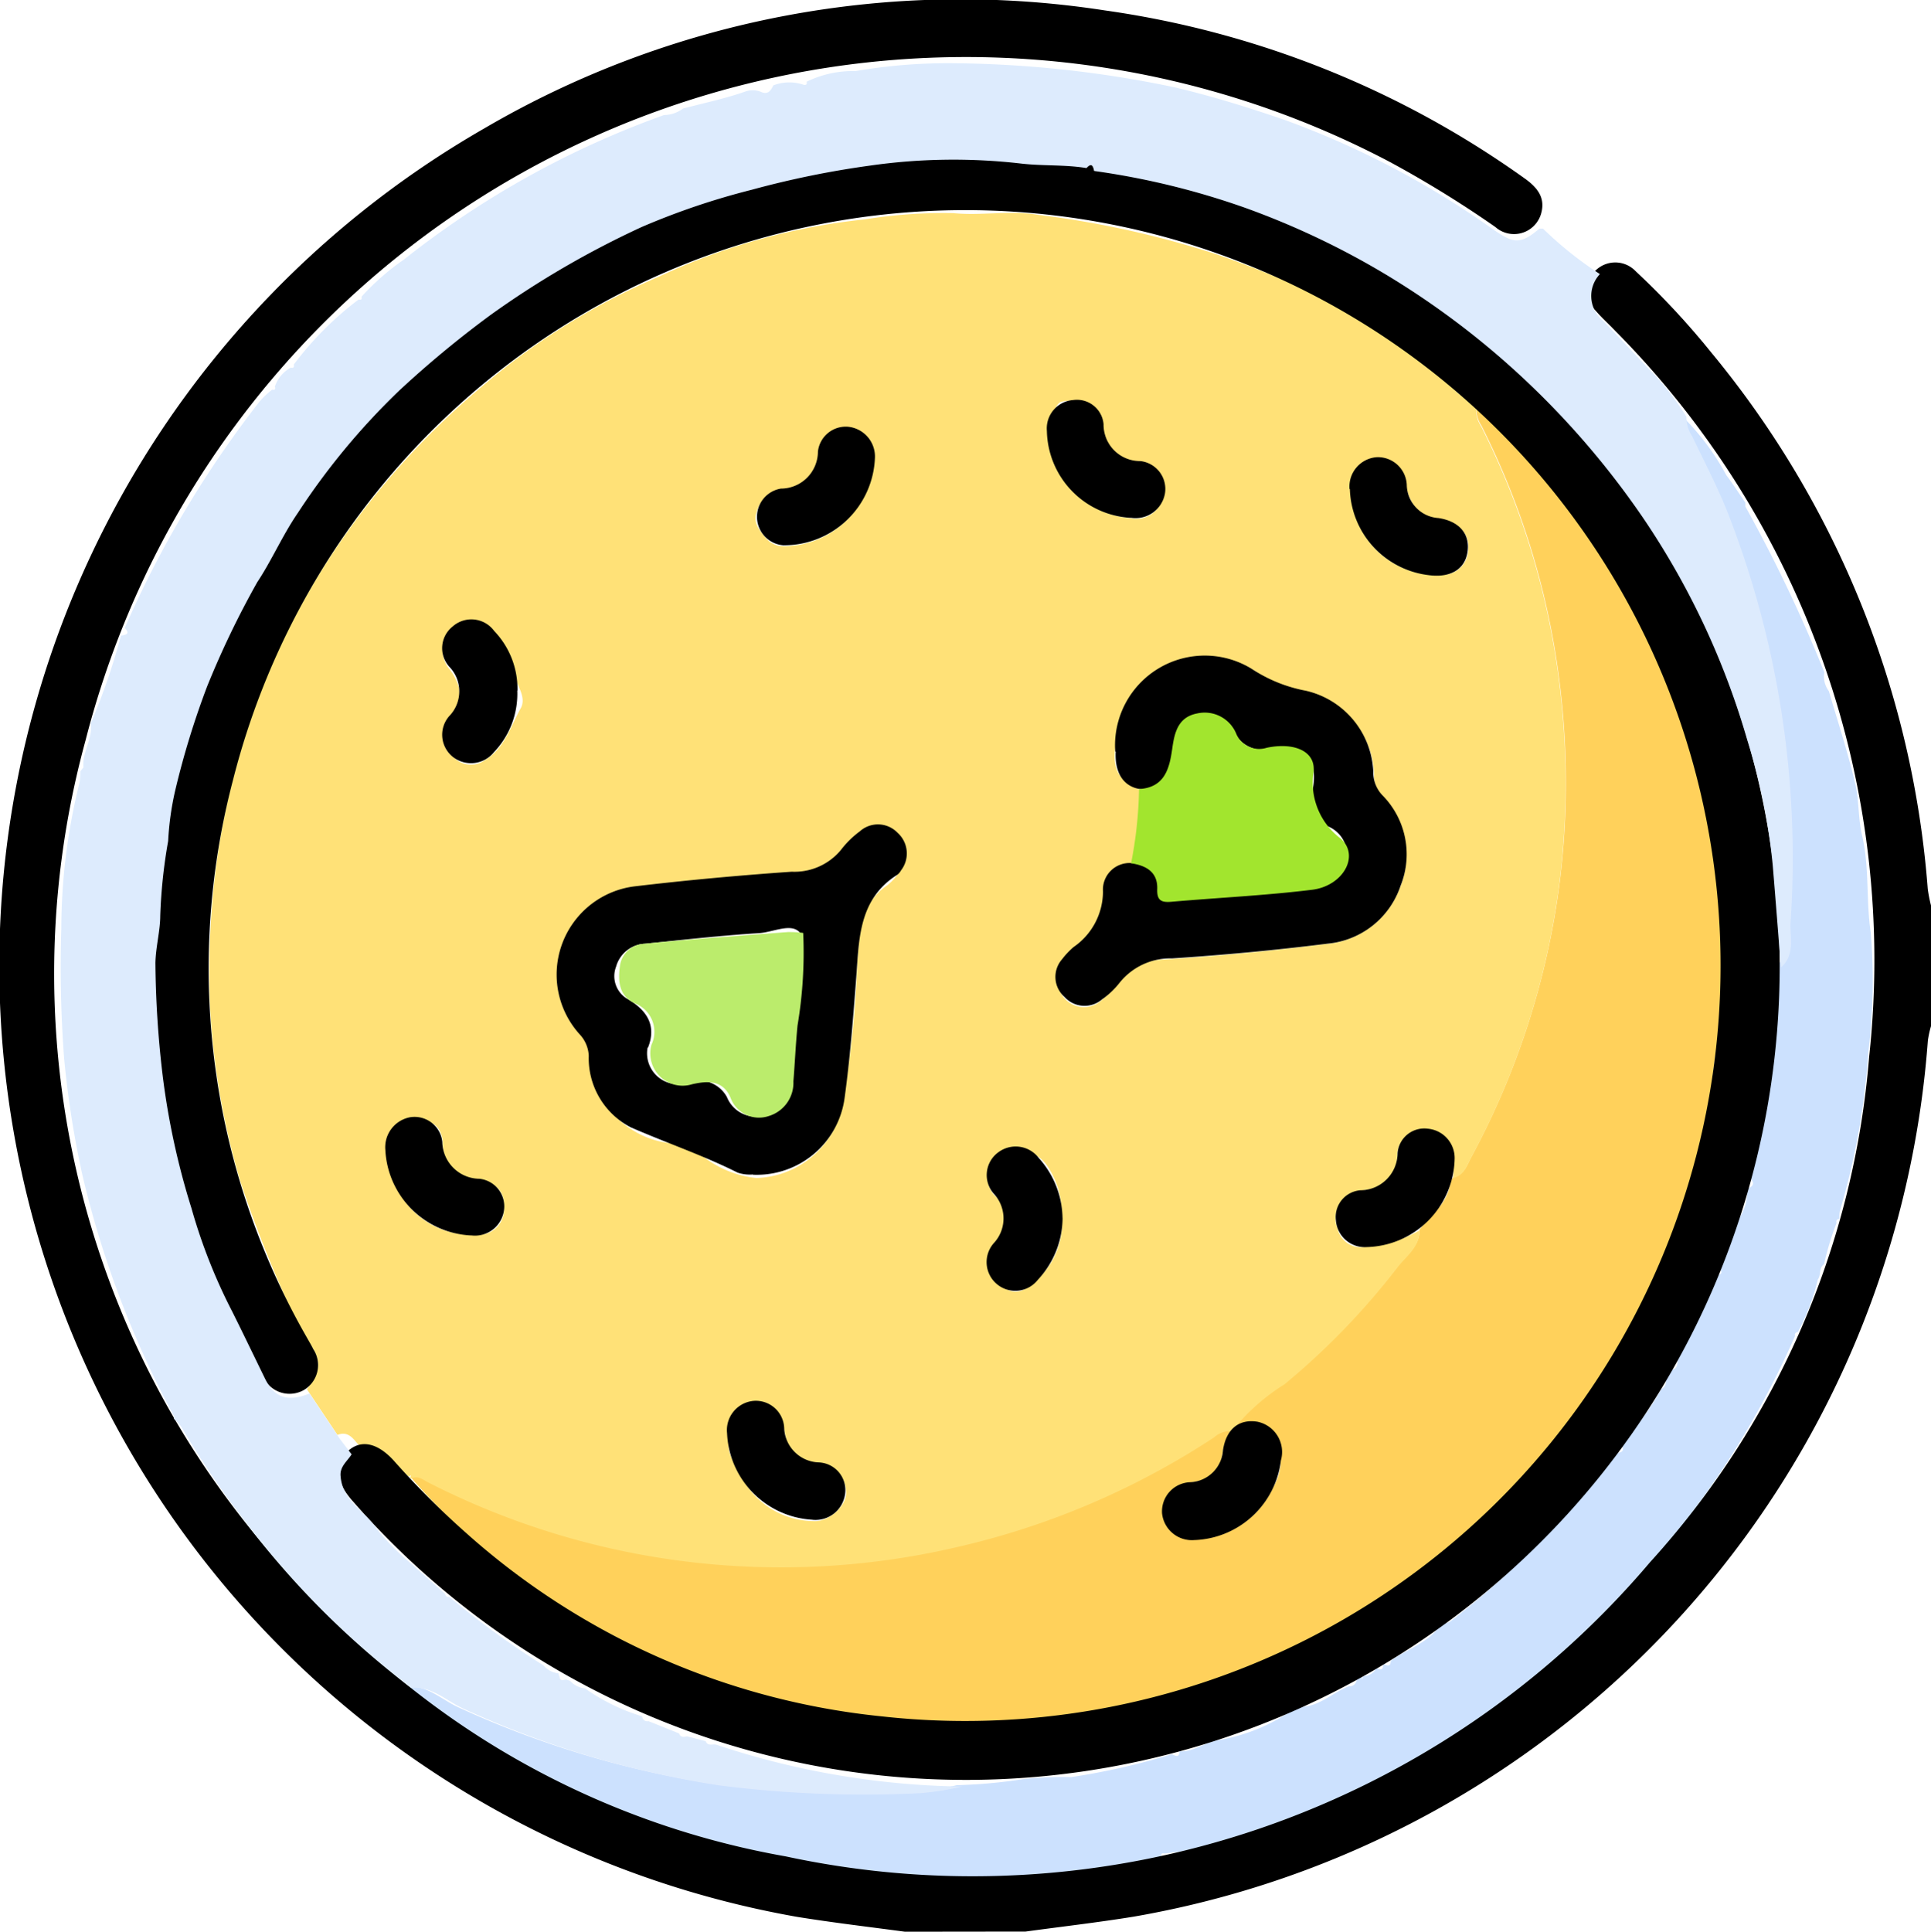<svg id="Group_3150" data-name="Group 3150" xmlns="http://www.w3.org/2000/svg" xmlns:xlink="http://www.w3.org/1999/xlink" width="40" height="40.011" viewBox="0 0 40 40.011">
  <defs>
    <clipPath id="clip-path">
      <rect id="Rectangle_53" data-name="Rectangle 53" width="40" height="40.011" fill="none"/>
    </clipPath>
  </defs>
  <g id="Group_3149" data-name="Group 3149" clip-path="url(#clip-path)">
    <path id="Path_365" data-name="Path 365" d="M105.016,102.514a7.1,7.1,0,0,0-.834.885c-.177.193-.384.36-.577.538a.264.264,0,0,0-.157.149l-1.328,1.093c-.061.009-.132,0-.156.079a7.368,7.368,0,0,1-.953.636l-.058.059-.476.237a.561.561,0,0,0-.31.162l-.076.022c-.054-.014-.073.02-.085.062-.755.313-1.5.641-2.286.885a16.554,16.554,0,0,1-3.57.7,15.338,15.338,0,0,1-8.392-1.76,13.947,13.947,0,0,1-4.216-3.285c.142-.079.25.019.361.076a16.056,16.056,0,0,0,10.945,1.341,16.285,16.285,0,0,0,5.336-2.276.491.491,0,0,1,.355-.127,1.269,1.269,0,0,0-.167.379c-.079.532-.177.628-.71.717a.574.574,0,0,0-.533.6.586.586,0,0,0,.6.571,1.839,1.839,0,0,0,1.671-1.073,1.105,1.105,0,0,0,.011-1.127c-.215-.291-.508-.238-.8-.134a4.273,4.273,0,0,1,1.031-.9,15.064,15.064,0,0,0,2.332-2.409c.181-.24.469-.422.461-.776.255-.309.6-.559.644-1l.057-.085,0,0c.225-.046.283-.248.37-.413a16.3,16.3,0,0,0,1.834-5.7,16.722,16.722,0,0,0,.011-4.021,16.2,16.2,0,0,0-1.636-5.436.6.6,0,0,1-.1-.37,13.771,13.771,0,0,1,2.414,2.806,15.676,15.676,0,0,1,2.406,5.865,16.3,16.3,0,0,1,.3,3.377c-.005.7-.219,1.37-.243,2.054a13.465,13.465,0,0,1-.637,2.638,10.86,10.86,0,0,1-.794,1.834.536.536,0,0,0-.179.412c-.181.21-.194.513-.4.711l-.055.085a20.255,20.255,0,0,1-1.336,1.864l-.072.06" transform="translate(-73.03 -72.373)" fill="#ffd15b"/>
    <path id="Path_366" data-name="Path 366" d="M44.1,67.444l-.631-.943c.341-.434.309-.693-.147-1.191,0-.02,0-.04,0-.06a27.369,27.369,0,0,1-1.228-3.041,15.574,15.574,0,0,1-.633-3.657,17.47,17.47,0,0,1,.045-2.091,15.312,15.312,0,0,1,.654-3.376,14.954,14.954,0,0,1,1.9-3.984,16.275,16.275,0,0,1,3.029-3.361,14.383,14.383,0,0,1,3.692-2.29,13.289,13.289,0,0,1,4.243-1.178,10.309,10.309,0,0,1,1.838-.13c.585.059,1.155-.064,1.758.036a19.7,19.7,0,0,1,3.69.816,22.653,22.653,0,0,1,2.339.958.091.091,0,0,0,.05.052,11.156,11.156,0,0,1,1.475.944c.029.018.076.007.114.01l.064.063c.316.275.648.534.941.831.127.128.425.041.4.333a.6.6,0,0,0,.1.37,16.193,16.193,0,0,1,1.636,5.436,16.727,16.727,0,0,1-.011,4.021,16.3,16.3,0,0,1-1.834,5.7c-.087.165-.144.367-.369.413a3.8,3.8,0,0,0,.005-.426c-.026-.273-.114-.5-.45-.508-.436-.017-.7.122-.712.454-.012.45-.2.689-.652.728a1.2,1.2,0,0,0-.313.125.5.5,0,0,0-.272.671.49.49,0,0,0,.548.387,2.575,2.575,0,0,0,1.147-.344c.007.354-.28.536-.461.776A15.07,15.07,0,0,1,63.722,66.4a4.27,4.27,0,0,0-1.031.9l-.071.071a.491.491,0,0,0-.355.127,16.285,16.285,0,0,1-5.336,2.276,16.055,16.055,0,0,1-10.945-1.341c-.11-.057-.219-.155-.361-.076l-.016-.02.022-.054-.047.028c-.333-.215-.517-.671-1.012-.624-.13-.135-.226-.337-.474-.236M60.579,55.628a.547.547,0,0,0-.607.594,1.1,1.1,0,0,1-.485,1.023,1.965,1.965,0,0,0-.375.525.535.535,0,0,0,.777.709,2.5,2.5,0,0,0,.412-.413,1.155,1.155,0,0,1,.916-.465c1.109-.072,2.216-.173,3.318-.317a1.786,1.786,0,0,0,1.56-1.127,1.764,1.764,0,0,0-.34-1.934.61.61,0,0,1-.178-.407,1.766,1.766,0,0,0-1.823-1.764.354.354,0,0,1-.3-.138,1.849,1.849,0,0,0-3.167.936c-.182.736-.082,1.017.457,1.241a8.589,8.589,0,0,1-.165,1.536m-7.8,6.5a1.878,1.878,0,0,0,1.775-1.457,21.171,21.171,0,0,0,.316-3.01c.057-.6.042-1.206.628-1.6a1.129,1.129,0,0,0,.29-.354c.2-.323.1-.594-.253-.78-.3-.158-.5-.018-.712.174-.349.314-.6.692-1.194.729-1.042.064-2.086.174-3.128.274a1.849,1.849,0,0,0-1.662,1.08,1.72,1.72,0,0,0,.321,1.991.612.612,0,0,1,.172.444,1.881,1.881,0,0,0,1.812,1.8.551.551,0,0,1,.439.184,2.146,2.146,0,0,0,1.2.525m-5.967-11.48a.408.408,0,0,0-.467.267.615.615,0,0,0,.052.646,1.138,1.138,0,0,1,.213.392c.077.323-.123.522-.255.75a.538.538,0,0,0,.155.713.49.49,0,0,0,.634.063c.412-.237.537-.7.752-1.081.111-.2-.039-.415-.111-.617-.025-.07,0-.157-.024-.228-.158-.462-.412-.972-.95-.9M59.1,62.928a1.7,1.7,0,0,0-.283-1.035.769.769,0,0,0-.947-.29.574.574,0,0,0-.169.871.685.685,0,0,1,.021,1.017.6.6,0,0,0,.153.88c.3.232.514.054.729-.146a1.563,1.563,0,0,0,.5-1.3m-12.221.37a.946.946,0,0,0,.239,0,.519.519,0,0,0,.424-.587.444.444,0,0,0-.424-.5.8.8,0,0,1-.838-.833c-.021-.2-.124-.416-.378-.413s-.539-.111-.707.233a1.172,1.172,0,0,0,.089,1.019A1.685,1.685,0,0,0,46.875,63.3m5.346,4.266c-.064.247.1.458.219.682a1.7,1.7,0,0,0,1.549.986c.324.008.694-.357.649-.634a.58.58,0,0,0-.591-.542.688.688,0,0,1-.66-.582c-.05-.205-.058-.462-.306-.583a.641.641,0,0,0-.619,0c-.275.144-.238.4-.24.673M55.19,47.292c.032-.284-.009-.571-.4-.627-.448-.064-.59.035-.718.52-.113.43-.312.721-.809.735a.546.546,0,0,0-.482.434c-.065.2.063.36.191.512.2.23.422.181.684.148a1.836,1.836,0,0,0,1.532-1.722m5.338,1.167A.553.553,0,0,0,61.2,48c.081-.4-.046-.521-.539-.639a.868.868,0,0,1-.7-.749.7.7,0,0,0-.863-.562c-.143.033-.309.571-.252.809.015.062.012.127.022.191a1.872,1.872,0,0,0,1.665,1.411m6.26,1.171c.078,0,.156.006.234,0a.528.528,0,0,0,.5-.533.5.5,0,0,0-.438-.553c-.581-.033-.78-.377-.882-.869-.067-.325-.322-.4-.609-.385a.465.465,0,0,0-.484.444,1.767,1.767,0,0,0,1.676,1.9" transform="translate(-37.113 -37.728)" fill="#ffe177"/>
    <path id="Path_367" data-name="Path 367" d="M80.559,108.662c.423-.038.724.262,1.064.422a19.969,19.969,0,0,0,5.333,1.6,23.583,23.583,0,0,0,4.148.159,5.95,5.95,0,0,0,.868-.137,10.6,10.6,0,0,0,1.365-.124,7.243,7.243,0,0,1,1-.043,14.3,14.3,0,0,0,2.083-.473c.071.025.156.09.163-.06.291.013.529-.185.787-.23a3.811,3.811,0,0,0,1.582-.647.085.085,0,0,0,.051-.051c.435.049.723-.282,1.086-.419.137,0,.17-.1.175-.21l.092,0,.014.071.014-.072a.307.307,0,0,0,.279-.171c.1.059.144.032.137-.082h0c.073.029.154.081.158-.063.332-.244.753-.362,1.01-.713a.156.156,0,0,0,.033-.068c.063-.01.144,0,.187-.033a16.472,16.472,0,0,0,1.668-1.463l.25-.245a15.864,15.864,0,0,0,1.546-1.787c.051-.008.111-.013.116-.075s-.054-.075-.105-.083a4.634,4.634,0,0,0,.9-1.164.162.162,0,0,0,.094-.168c-.024-.1.057-.156.1-.23.146-.012.141-.119.14-.223a13.085,13.085,0,0,0,.776-1.729c.1-.017.2-.032.078-.16.189-.308.237-.673.4-.991a1,1,0,0,0,.189-.648c.156-.056.154-.137.038-.236a18.889,18.889,0,0,0,.549-3.6c.023-.256.011-.515.016-.773.3-.256.185-.632.2-.928a19.653,19.653,0,0,0-1.338-8.567c-.209-.515-.47-1.009-.709-1.512a.707.707,0,0,1-.117-.4,5.128,5.128,0,0,1,.931,1.238c.139.184.263.378.394.567,0,.027,0,.055,0,.082a30.233,30.233,0,0,1,1.636,3.434.5.5,0,0,0,.094.39c.188.646.4,1.286.551,1.941.076.339.054.7.136,1.047.156.662.08,1.351.18,2.012a11.886,11.886,0,0,1-.049,2.46,15.054,15.054,0,0,1-.592,3.31.686.686,0,0,0-.008.155c-.043.014-.078.032-.058.088a5.684,5.684,0,0,0-.26.857c-.116.076-.056.223-.13.316a4.4,4.4,0,0,1-.411,1.084c-.042.013-.078.031-.06.086a18.735,18.735,0,0,1-1.586,2.886,19.7,19.7,0,0,1-3.586,4c-.058-.014-.075.025-.092.067a18.8,18.8,0,0,1-5.454,3.14c-.056-.023-.071.015-.084.056l0,0c-.057.015-.134-.01-.155.077a.429.429,0,0,0-.309.1c-.065-.014-.131-.034-.16.056a8.536,8.536,0,0,1-1.638.336c-.054-.012-.075.009-.063.063a6.947,6.947,0,0,1-1.5.3,16.3,16.3,0,0,1-3.393.16,15.146,15.146,0,0,1-3.281-.421,25.749,25.749,0,0,1-2.941-.9,17.092,17.092,0,0,1-2.724-1.366,13.232,13.232,0,0,1-1.8-1.285" transform="translate(-72.149 -73.731)" fill="#cce1fe"/>
    <path id="Path_368" data-name="Path 368" d="M18.744,40.011c-.745-.1-1.493-.188-2.236-.308A20,20,0,0,1,10.017,2.669,19.543,19.543,0,0,1,22.882.216a19.652,19.652,0,0,1,8.685,3.469c.265.186.457.4.355.747a.584.584,0,0,1-.948.269,22.574,22.574,0,0,0-2.192-1.35A18.827,18.827,0,0,0,1.773,15.331,18.292,18.292,0,0,0,6.888,33.5a17.358,17.358,0,0,0,9.388,4.951,18.392,18.392,0,0,0,17.9-6.088A17.663,17.663,0,0,0,38.718,21.9,18.514,18.514,0,0,0,33.457,6.851c-.135-.142-.281-.272-.408-.42a.582.582,0,1,1,.83-.816A16.33,16.33,0,0,1,35.447,7.3a19.8,19.8,0,0,1,4.486,11.114,2.966,2.966,0,0,0,.067.341v2.5a2.049,2.049,0,0,0-.065.3A19.905,19.905,0,0,1,23.48,39.7c-.742.12-1.49.206-2.235.308Z" transform="translate(0 -0.001)"/>
    <path id="Path_369" data-name="Path 369" d="M46.973,30.171A16.858,16.858,0,1,1,34.3,58.115l-.026-.029c-.344-.4-.365-.761-.061-1.023.268-.23.606-.155.942.218a17.7,17.7,0,0,0,1.52,1.516,15.212,15.212,0,0,0,8.574,3.773A15.647,15.647,0,1,0,31.818,43.179,15.368,15.368,0,0,0,33.35,54.727c.044.08.092.157.132.239a.6.6,0,0,1-.2.848.6.6,0,0,1-.833-.264,15.821,15.821,0,0,1-1.4-3.042,16.858,16.858,0,0,1,9.458-21.046,17.124,17.124,0,0,1,6.464-1.293" transform="translate(-26.992 -27.021)"/>
    <path id="Path_370" data-name="Path 370" d="M114.42,170.778a.814.814,0,0,1-.321-.038c-.719-.361-1.481-.618-2.215-.939a1.609,1.609,0,0,1-.869-1.478.692.692,0,0,0-.187-.446,1.842,1.842,0,0,1,1.167-3.07c1.072-.127,2.149-.225,3.225-.3a1.247,1.247,0,0,0,1.021-.454,1.932,1.932,0,0,1,.389-.382.562.562,0,0,1,.782.03.574.574,0,0,1,.069.782.27.27,0,0,1-.076.088c-.8.505-.79,1.328-.85,2.132-.063.83-.127,1.662-.24,2.487a1.836,1.836,0,0,1-1.9,1.593m-2.182-2.63a.641.641,0,0,0,.843.72.657.657,0,0,1,.8.3.645.645,0,0,0,.768.385.68.68,0,0,0,.5-.673c.073-.763.148-1.525.218-2.288.026-.283.159-.666.028-.826-.175-.213-.556-.01-.845.008-.79.05-1.578.138-2.365.22a.65.65,0,0,0-.6.477.546.546,0,0,0,.22.657c.443.251.617.577.442,1.017" transform="translate(-98.819 -146.452)"/>
    <path id="Path_371" data-name="Path 371" d="M210.611,131.8a1.859,1.859,0,0,1,2.828-1.712,3.056,3.056,0,0,0,1.117.452,1.8,1.8,0,0,1,1.4,1.674.692.692,0,0,0,.182.484,1.741,1.741,0,0,1,.384,1.881,1.766,1.766,0,0,1-1.511,1.2c-1.071.135-2.148.235-3.225.306a1.346,1.346,0,0,0-1.082.5,1.7,1.7,0,0,1-.367.349.559.559,0,0,1-.779-.053.552.552,0,0,1-.049-.778,1.637,1.637,0,0,1,.241-.255,1.4,1.4,0,0,0,.607-1.149.552.552,0,0,1,.6-.588.567.567,0,0,1,.609.535c.032.157.042.257.255.234.969-.107,1.941-.194,2.911-.288a.649.649,0,0,0,.651-.464.634.634,0,0,0-.363-.777.635.635,0,0,1-.319-.763c.125-.626-.188-.969-.81-.848a.7.7,0,0,1-.842-.381.619.619,0,0,0-1.155.162,2.116,2.116,0,0,0-.062.343c-.044.472-.29.749-.648.721-.381-.03-.587-.317-.564-.783" transform="translate(-187.509 -116.234)"/>
    <path id="Path_372" data-name="Path 372" d="M231.241,284.435a.621.621,0,0,1-.683-.548.605.605,0,0,1,.58-.649.71.71,0,0,0,.682-.667c.07-.444.34-.646.713-.586a.64.64,0,0,1,.487.8,1.874,1.874,0,0,1-1.779,1.651" transform="translate(-206.486 -252.538)"/>
    <path id="Path_373" data-name="Path 373" d="M267.776,91.357a.611.611,0,0,1,.568-.661.6.6,0,0,1,.618.573.7.7,0,0,0,.658.688c.444.069.656.342.6.706s-.364.534-.8.477a1.851,1.851,0,0,1-1.637-1.783" transform="translate(-239.821 -81.227)"/>
    <path id="Path_374" data-name="Path 374" d="M150.683,87.1a.592.592,0,0,1-.061-1.175.769.769,0,0,0,.767-.765.58.58,0,0,1,.624-.516.619.619,0,0,1,.557.638,1.883,1.883,0,0,1-1.887,1.817" transform="translate(-134.446 -75.805)"/>
    <path id="Path_375" data-name="Path 375" d="M265.716,226.382a.6.6,0,0,1-.639-.549.556.556,0,0,1,.51-.628.772.772,0,0,0,.767-.765.555.555,0,0,1,.626-.51.61.61,0,0,1,.556.638,1.869,1.869,0,0,1-1.82,1.814" transform="translate(-237.404 -200.552)"/>
    <path id="Path_376" data-name="Path 376" d="M197.364,228.937a1.89,1.89,0,0,1-.51,1.275.594.594,0,1,1-.92-.751.751.751,0,0,0,.008-1.026.583.583,0,0,1,.093-.863.6.6,0,0,1,.837.121,1.9,1.9,0,0,1,.491,1.244" transform="translate(-175.353 -203.707)"/>
    <path id="Path_377" data-name="Path 377" d="M146.037,280.378a1.875,1.875,0,0,1-1.766-1.79.608.608,0,0,1,.554-.672.588.588,0,0,1,.629.557.741.741,0,0,0,.724.718.574.574,0,0,1,.534.677.618.618,0,0,1-.675.511" transform="translate(-129.21 -248.901)"/>
    <path id="Path_378" data-name="Path 378" d="M78.234,224.049a1.866,1.866,0,0,1-1.78-1.773.631.631,0,0,1,.517-.676.578.578,0,0,1,.663.511.777.777,0,0,0,.769.764.575.575,0,0,1,.507.666.607.607,0,0,1-.676.507" transform="translate(-68.472 -198.46)"/>
    <path id="Path_379" data-name="Path 379" d="M209.469,81.77a1.84,1.84,0,0,1-1.737-1.8.589.589,0,0,1,.543-.64.554.554,0,0,1,.631.5.755.755,0,0,0,.76.764.581.581,0,0,1,.513.664.618.618,0,0,1-.71.51" transform="translate(-186.046 -71.044)"/>
    <path id="Path_380" data-name="Path 380" d="M89.263,124.347a1.751,1.751,0,0,1-.482,1.275.609.609,0,0,1-.837.111.586.586,0,0,1-.088-.86.733.733,0,0,0,0-1.018.573.573,0,0,1,.066-.833.585.585,0,0,1,.862.09,1.733,1.733,0,0,1,.483,1.235" transform="translate(-78.548 -110.044)"/>
    <path id="Path_381" data-name="Path 381" d="M16.5,19.205a.7.7,0,0,1,.331-.4c.055.011.077-.009.063-.064a6.789,6.789,0,0,1,1.344-1.348c.053.015.071-.006.059-.058a5.222,5.222,0,0,1,.79-.707l.086-.06a18.918,18.918,0,0,1,5.391-2.995.666.666,0,0,0,.394-.135c.431-.113.87-.205,1.29-.352a.452.452,0,0,1,.347.017c.137.046.184-.051.234-.145a.916.916,0,0,1,.627-.012c.053.011.075-.009.061-.063a2.187,2.187,0,0,1,1.013-.221A11.36,11.36,0,0,1,30.6,12.5a23.1,23.1,0,0,1,4.548.5c.771.182,1.524.417,2.267.672a18.1,18.1,0,0,1,4.318,2.265c.4.271.544.349.964-.012h.075a7.6,7.6,0,0,0,1.179.942.66.66,0,0,0,.063.964c.317.328.628.661.942.992l.156.157a5.911,5.911,0,0,1,.631.842.707.707,0,0,0,.117.4c.239.5.5,1,.709,1.512A19.652,19.652,0,0,1,47.9,30.3c-.016.3.1.672-.2.928-.056-.709-.111-1.418-.17-2.127a12.753,12.753,0,0,0-.527-2.584,16.168,16.168,0,0,0-2.127-4.555,17.327,17.327,0,0,0-2.79-3.191,17.025,17.025,0,0,0-2.548-1.882A16.6,16.6,0,0,0,36.618,15.5a15.937,15.937,0,0,0-3.145-.769c-.02-.1-.051-.179-.157-.06-.445-.073-.9-.042-1.343-.092a12.212,12.212,0,0,0-3.157.043,19.224,19.224,0,0,0-2.441.5,15.038,15.038,0,0,0-2.274.77,19.023,19.023,0,0,0-3.135,1.825,21.453,21.453,0,0,0-1.879,1.555,14.441,14.441,0,0,0-2.11,2.544c-.315.458-.538.978-.839,1.432a18.59,18.59,0,0,0-1.039,2.16,17.292,17.292,0,0,0-.659,2.146,6.012,6.012,0,0,0-.148,1.056,10.853,10.853,0,0,0-.164,1.552c0,.3-.093.643-.1.971a20.855,20.855,0,0,0,.146,2.3,15.5,15.5,0,0,0,.6,2.779,11.434,11.434,0,0,0,.848,2.149c.225.451.45.92.675,1.38.2.412.481.487.922.313l.631.942.242.317c-.092.146-.253.257-.227.461.041.514.518.724.762,1.1a4.95,4.95,0,0,0,.706.708l.691.616c.016.041.033.081.091.065a17.773,17.773,0,0,0,1.954,1.423.467.467,0,0,0,.31.163.116.116,0,0,0,.02.067c.007.108.083.064.14.063l.076.023a.491.491,0,0,0,.312.159,4.067,4.067,0,0,0,1.184.578.106.106,0,0,0,.131.1l.634.254c.029.088.1.074.163.06l.387.1c.047.12.159.045.234.078a16.8,16.8,0,0,0,5.08.863,5.95,5.95,0,0,1-.868.137,23.573,23.573,0,0,1-4.148-.159,19.975,19.975,0,0,1-5.333-1.6c-.34-.16-.64-.46-1.064-.422a17.808,17.808,0,0,1-3.419-3.412,18.836,18.836,0,0,1-1.341-1.993,1.11,1.11,0,0,0-.153-.165c0-.019,0-.038,0-.057a20.188,20.188,0,0,1-1.892-4.968,19.532,19.532,0,0,1-.387-2.47,25.235,25.235,0,0,1-.056-2.673,12.588,12.588,0,0,1,.378-3.016,1.283,1.283,0,0,0,.017-.232l.064-.08c-.031-.3.171-.554.154-.849a.656.656,0,0,0,0-.07,13.462,13.462,0,0,0,.623-1.811c.1-.016.2-.031.078-.157a21.814,21.814,0,0,1,2.8-4.7,2.009,2.009,0,0,1,.253-.237c.053.013.073-.006.059-.06" transform="translate(-10.809 -11.19)" fill="#ddebfd"/>
    <path id="Path_382" data-name="Path 382" d="M224.6,142.973c.543-.031.634-.438.692-.853.047-.336.129-.64.514-.713a.707.707,0,0,1,.816.436.515.515,0,0,0,.624.275c.569-.12,1.02.071.971.5a1.445,1.445,0,0,0,.57,1.386c.39.359.037.977-.6,1.055-.968.119-1.945.164-2.917.249-.211.018-.3-.03-.291-.265.011-.352-.231-.487-.542-.532a8.607,8.607,0,0,0,.165-1.536" transform="translate(-201.007 -126.63)" fill="#a2e52e"/>
    <path id="Path_383" data-name="Path 383" d="M126.669,184.92a9.082,9.082,0,0,1-.118,1.916c-.037.383-.054.769-.085,1.154a.719.719,0,0,1-.514.72.628.628,0,0,1-.79-.385c-.16-.369-.481-.345-.789-.276a.669.669,0,0,1-.847-.817.63.63,0,0,0-.344-.857c-.323-.148-.353-.449-.311-.76a.527.527,0,0,1,.49-.473c.995-.1,1.992-.168,2.989-.244a2.393,2.393,0,0,1,.311.016Z" transform="translate(-110.031 -165.593)" fill="#bbec6c"/>
  </g>
</svg>
